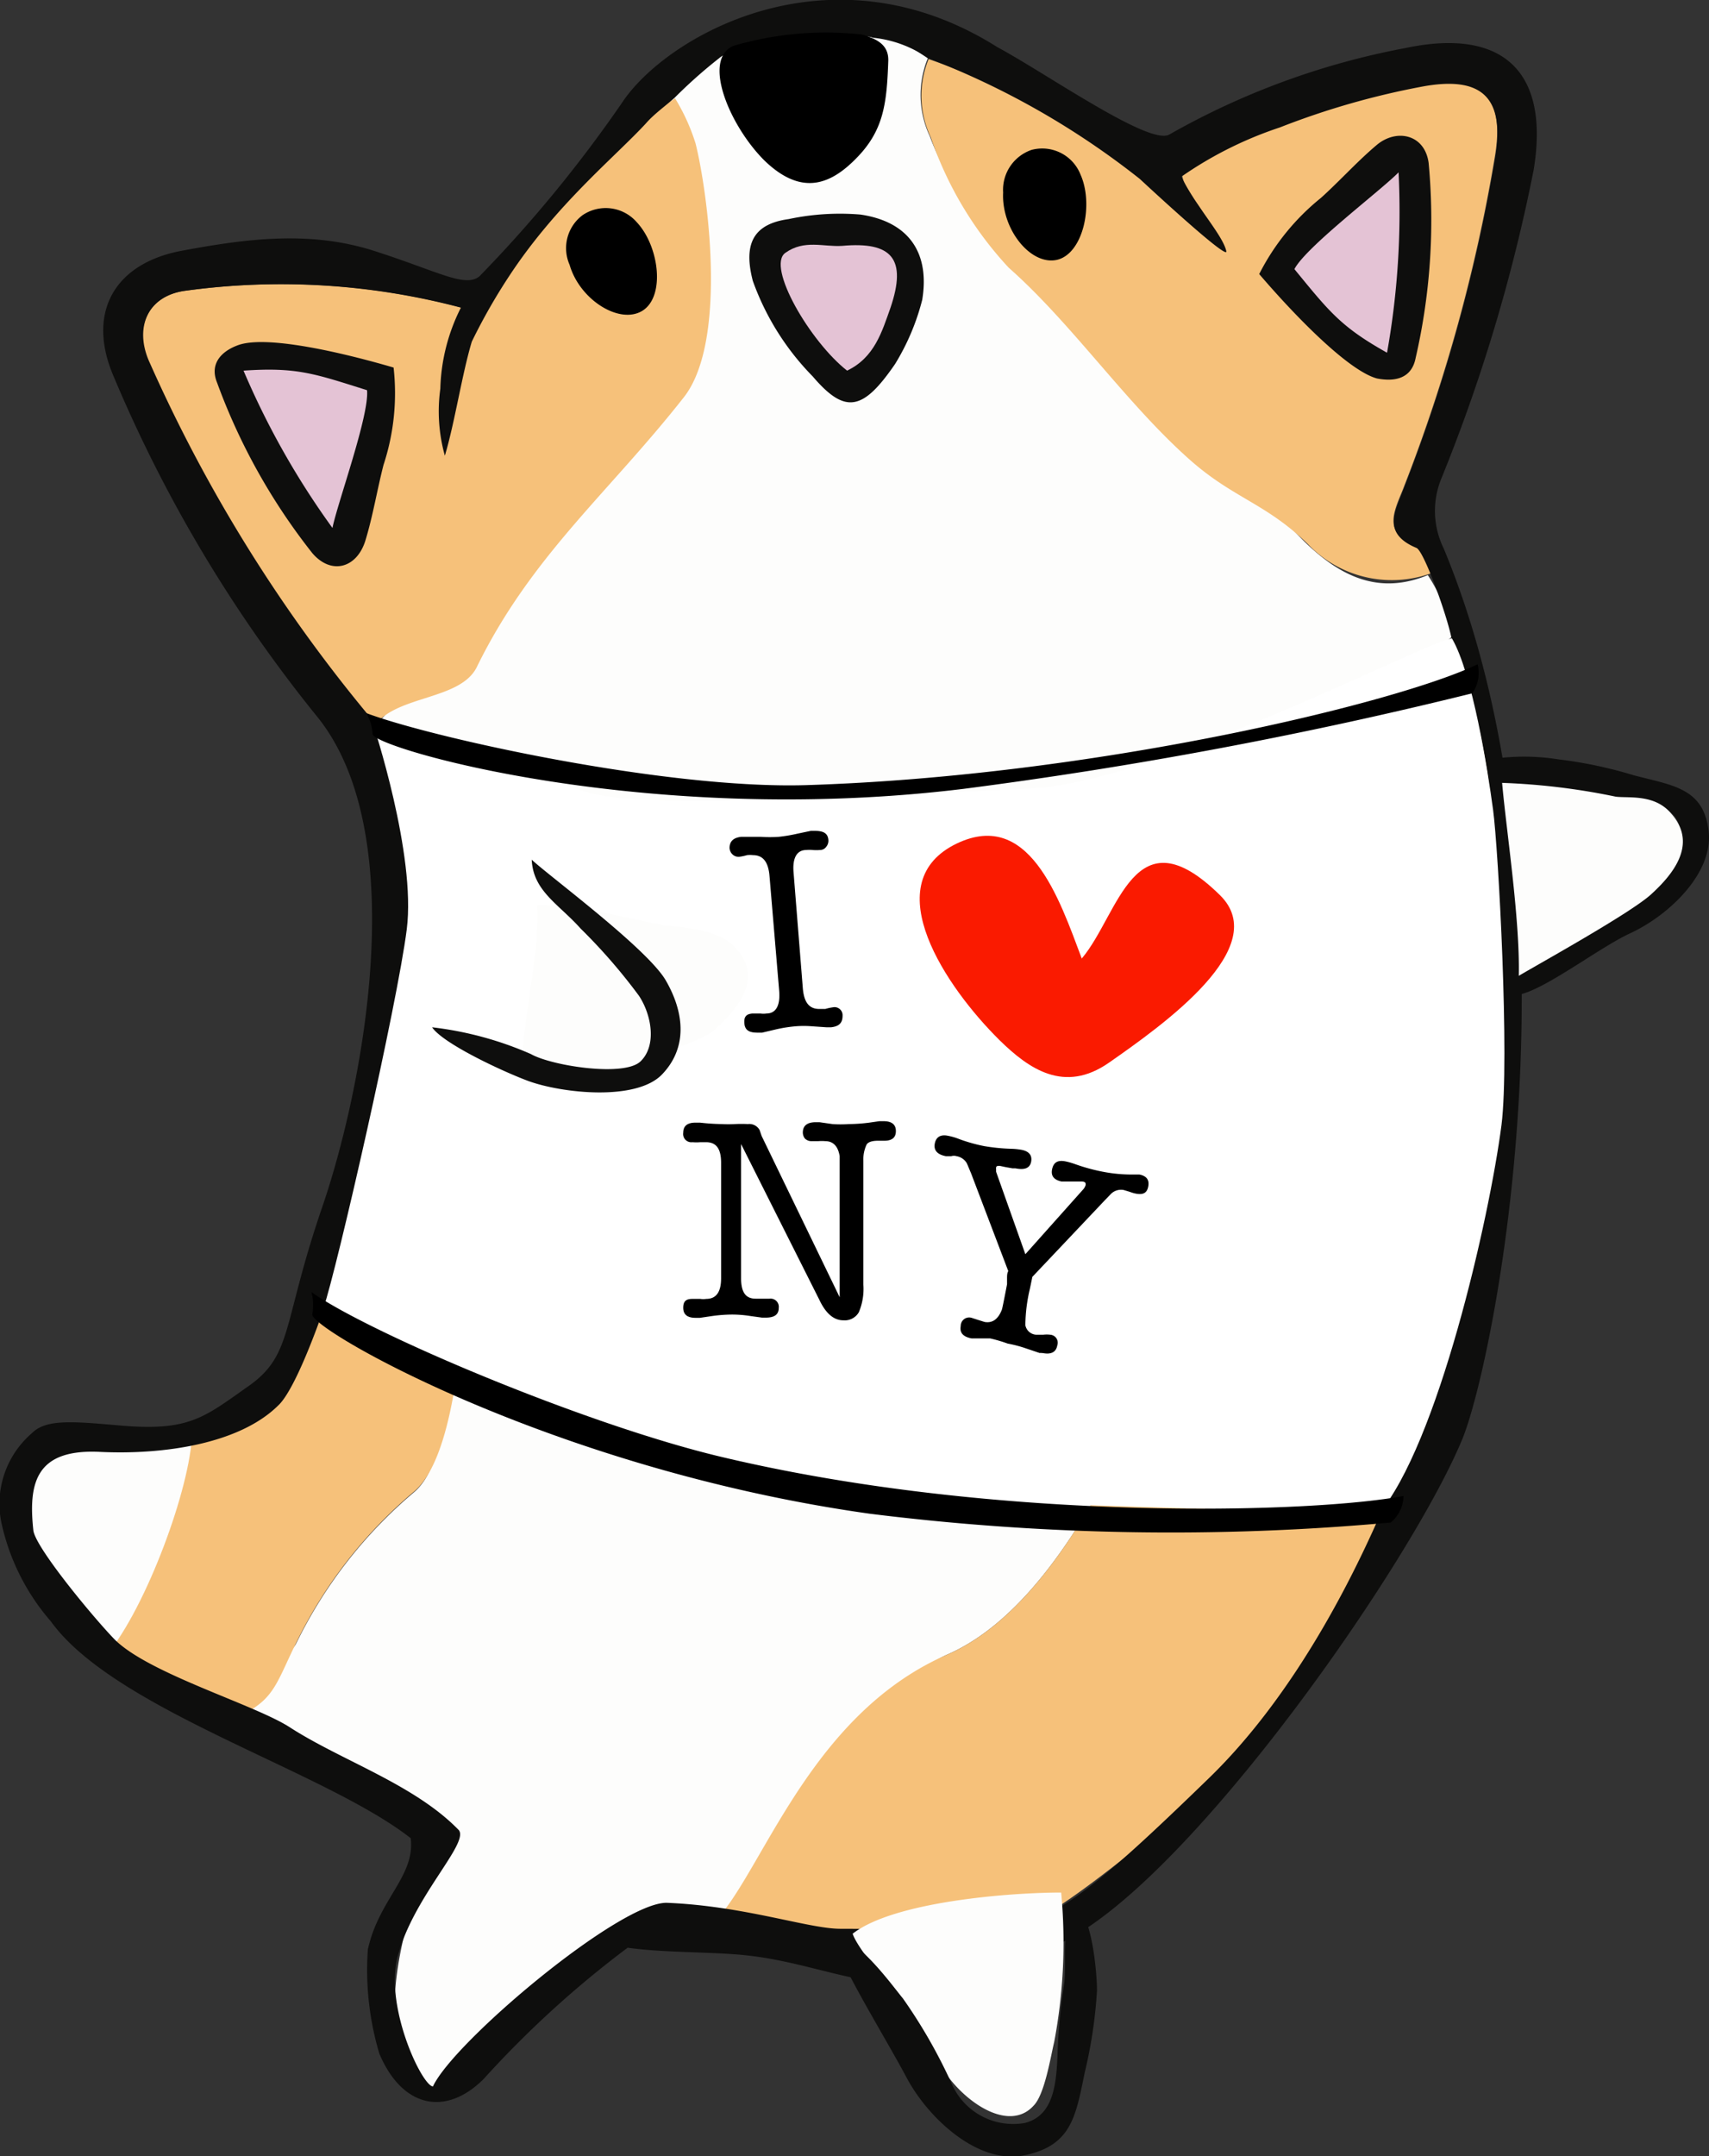 <svg xmlns="http://www.w3.org/2000/svg" viewBox="0 0 83.02 104.71"><rect x="0" y="0" width="83.02" height="104.71" fill="#333333" stroke="none"/><defs><style>.cls-1{fill:#fdfdfc;}.cls-2{fill:#f6c17a;}.cls-3{fill:#0e0e0d;}.cls-4{fill:#e4c3d5;}.cls-5{fill:#fff;}.cls-6{fill:#fa1a00;}</style></defs><title>Corgi_N</title><g id="Layer_2" data-name="Layer 2"><g id="Layer_1-2" data-name="Layer 1"><path class="cls-1" d="M38.12,93.87c-2.53,1.3-5.13-1.3-7.57-.27a58,58,0,0,0-9.67,8.17c-3.69-2.61-.43-11.13.62-12.68a104,104,0,0,0-11.27-5.68c.14-2,3.5-2.28,4.17-3.62a22.44,22.44,0,0,1,5.7-7.31c3.47-2.91-.46-16.8,2.71-20,1.43.16,2.55,1.2,4,1.38a4.92,4.92,0,0,0,4.87-2.41A4.05,4.05,0,0,0,31,46.28a19.72,19.72,0,0,1-3.64-4.89,1.2,1.2,0,0,0-1.91-.63,14.47,14.47,0,0,0-5.53-1.5l-1.63-4.08a26.31,26.31,0,0,0,3.29-4.31C24.17,25.51,28,21,31.65,16.38c2.14-2.75,1.72-8.73,1.43-9.39S31.9,4.2,32.24,4.28c.74.17,1.15-1.89,2-1.9,1.54,0,2-1.11,3.41-1.81,2.43-1.21,6.59,1.71,7.42,2.26a4.72,4.72,0,0,0,.1,3.79,12.58,12.58,0,0,0,3.54,5.12C51.81,14.5,54.92,17.23,58,20c2.14,1.9,3.46,4.5,5.52,6.45C65.17,28,67,28.9,69.36,27.93a7.65,7.65,0,0,1,1.17,3A33.1,33.1,0,0,1,60.61,36c-1.8.58-2.77.91-3.86,2.72-1-.1,1.46,1.78,1.27,2.77-.53,2.71.26,12.59,1,12.22a11.82,11.82,0,0,1-.57,7.18C56.11,67,52.15,77.7,46,80.36,41.32,82.4,42.77,92.36,38.12,93.87Z"/><path class="cls-2" d="M55.81,39c1.08-1.81,3-2.39,4.8-3A33.1,33.1,0,0,0,70.53,31a43.08,43.08,0,0,1,2.92,16.83c-.18,13.13-4.78,30.92-15.11,39.39-9.89,8.1-9.28,7.29-17.6,7.2-1.53,0-2.13.73-6.47-.7C36.76,91.93,38.89,83.46,46,80.36,52.15,77.7,56.11,67,58.41,60.89,59.27,58.59,56.82,40.62,55.81,39Z"/><path class="cls-2" d="M69.73,27.76a5.63,5.63,0,0,1-6.2-1.34c-2.06-2-3.61-2.21-5.74-4.1C54.69,19.57,52.07,15.71,49,13a17.67,17.67,0,0,1-3.79-6.34,4.72,4.72,0,0,1-.1-3.79A35,35,0,0,1,57.15,10c.29.27,2.21,2.23,2.08,1.79a8.6,8.6,0,0,0-.81-1.49c-.5-.86-.75-.73-1-1.79A18.6,18.6,0,0,1,62.16,6.1a38.1,38.1,0,0,1,7-2c2.88-.48,3.94.61,3.46,3.49a80.56,80.56,0,0,1-4.42,16.05c-.42,1.1-1.13,2.21.6,2.93C69.2,26.73,69.8,27.21,69.73,27.76Z"/><path class="cls-2" d="M33.23,19.28C29.58,23.93,25.8,27,23.16,32.4c-.79,1.59-3.8,1.36-4.92,2.78a73.41,73.41,0,0,1-11-17.55C6.48,16,7.12,14.37,9,14.12a34.17,34.17,0,0,1,13.43.82c1.42-1.48,5-5.43,8.61-9.32.42-.45,1.29-.44,1.75-.85a9.73,9.73,0,0,1,1,2.2C34.37,9.29,35.37,16.53,33.23,19.28Z"/><path class="cls-2" d="M22.81,52.45c-.34.63.76,17.12-2.71,20a22.44,22.44,0,0,0-5.7,7.31c-1.1,2.21-1.07,3-3.55,3.88C9.47,82.17,6.12,82.31,5,80.58c1.87-2.09,3.31-8,3.51-10.79a11.83,11.83,0,0,0,5-2.21c2-1.83,5.27-20.41,6.35-28.32a14.47,14.47,0,0,1,5.53,1.5A6,6,0,0,1,27,43.57c-1.92,1.87-3.27,6.09-3.43,6.91A6.17,6.17,0,0,1,22.81,52.45Z"/><path class="cls-1" d="M9.32,69.85C9.12,72.68,6.91,78.49,5,80.58c-1-1.37-2.63-3.39-3.59-4.78C1,75.14,1.08,73.47,1,72.66c-.26-2.33,2.27-2.6,4.34-2.53S8.07,69.32,9.32,69.85Z"/><path class="cls-3" d="M43.48,17.68c-1.56,2.27-2.42,2.45-4,.6a12.73,12.73,0,0,1-2.91-4.64c-.46-1.77,0-2.76,1.74-3a12,12,0,0,1,3.49-.22c2.32.34,3.38,1.83,3,4.14A11.24,11.24,0,0,1,43.48,17.68Zm-2.43-.76a3.45,3.45,0,0,0,1.64-2.43c.61-1.83,0-2.52-1.92-2.38-.73.05-1.46.16-2.24.24A6,6,0,0,0,41.05,16.92Z"/><path class="cls-3" d="M76.22,45.49A12.3,12.3,0,0,0,73.11,48c.34,1.34,4.18-1.8,6.07-2.67s4.08-2.94,3.82-5-1.73-2.18-3.64-2.68a21.18,21.18,0,0,0-3.64-.77,10.63,10.63,0,0,0-2.84-.07c-.18.45-.43.42-.37,1,.66.5,2.18.48,3,.65a28.89,28.89,0,0,0,3.17.44c1.31.11,2.7.1,2.92,1.34a3.05,3.05,0,0,1-1.89,3.09A14.54,14.54,0,0,0,76.22,45.49Z"/><path class="cls-3" d="M19.12,17.85a11.13,11.13,0,0,1-.49,4.73c-.31,1.21-.51,2.45-.87,3.64-.41,1.38-1.67,1.72-2.59.64a29.88,29.88,0,0,1-4.63-8.29c-.37-.92.23-1.53,1.06-1.82C13,16.28,16.59,17.11,19.12,17.85Zm-6.65.57a27.51,27.51,0,0,0,3.6,6.39,11,11,0,0,0,.6-3.31C14.35,21.86,15.06,18.25,12.47,18.42Z"/><path class="cls-4" d="M41.15,18c-1.8-1.41-3.93-5.06-3-5.72S40,12,40.91,11.94c2.43-.22,3.15.64,2.35,3C42.85,16.09,42.49,17.36,41.15,18Z"/><path class="cls-4" d="M11.83,18c2.59-.18,3.46.15,6,.95.12,1.21-1.44,5.49-1.68,6.69A39,39,0,0,1,11.83,18Z"/><path class="cls-3" d="M56.81,6.53a37,37,0,0,1,11.48-4.2c4.76-1,7,1.18,6.21,5.93a82,82,0,0,1-4.49,15,4.13,4.13,0,0,0,.12,3.37c7,16.85,2.47,39.51.89,43.3C68.49,76,58,91,51.83,94.21c-7.95,4.17-10.72,1.13-16,.71-1.63-.13-3.72-.1-5.34-.33a49.21,49.21,0,0,0-7,6.38c-1.84,1.83-3.95,1.39-5.06-1.23a14.18,14.18,0,0,1-.56-5.07c.54-2.45,2.31-3.56,2.08-5.4C15.78,86,5.58,83.06,2.47,78.74A10.77,10.77,0,0,1,.06,73.91a4.52,4.52,0,0,1,1.48-4.3c.7-.71,2-.58,4.31-.38,3.36.29,4.07-.4,6.23-1.92s1.62-3,3.57-8.68,4.43-18.12-.27-23.86A68.22,68.22,0,0,1,5.52,18.28c-1.32-3.06,0-5.48,3.3-6.1,3.1-.58,6.21-1,9.34,0S22.61,14,23.3,13.41A64.25,64.25,0,0,0,30.21,5c2.12-3.23,10.1-7.85,18.24-2.71C50.82,3.56,55.86,7.11,56.81,6.53Zm-35.2,15.6a8,8,0,0,1-.22-3.25,9.24,9.24,0,0,1,1-3.94A34.17,34.17,0,0,0,9,14.12c-1.86.25-2.5,1.83-1.72,3.51a73.67,73.67,0,0,0,11,17.56c.54,1.35,1.09,2.71,1.63,4.07,1.2,8.09-4.35,27.14-6.4,29-1.88,1.86-5.56,2.4-8.66,2.25S1.37,72,1.62,74.32c.09.81,2.8,4.1,3.91,5.26,1.62,1.68,6.82,3.19,8.54,4.3,2.52,1.63,6.06,2.77,8.22,5,.51.66-2.29,3.31-3,6.25-.56,2.41,1.19,6.13,1.74,6.2,1-2.17,9.12-9,11.38-8.92,3.76.15,6.9,1.27,8.43,1.26,9.44,0,8.64,1.65,17.82-7.25,8.32-8,13.95-25.19,14.13-38.33.08-5.76-.11-11.7-2.28-17.1-.21-1.08-1.33-4.22-1.7-4.38-1.73-.72-1-1.83-.6-2.93a80.56,80.56,0,0,0,4.42-16c.48-2.88-.58-4-3.46-3.49a38.1,38.1,0,0,0-7,2,18.6,18.6,0,0,0-4.78,2.39c.68,1.42,2,2.82,2.18,3.61.16.55-3.91-3.23-4.2-3.5A39.17,39.17,0,0,0,45.09,2.83a5.66,5.66,0,0,0-2.71-1c-.2-.23-6.42.08-7.45,1a23.62,23.62,0,0,0-2.16,1.92c-.46.41-1,.79-1.39,1.24C29.87,7.63,27,9.94,24.7,13.46a28.24,28.24,0,0,0-1.78,3.13C22.45,18.14,22.08,20.58,21.61,22.13Z"/><path class="cls-3" d="M61.17,13.31a11.32,11.32,0,0,1,3-3.7c.92-.83,1.76-1.77,2.71-2.57s2.33-.53,2.52.87a29.85,29.85,0,0,1-.63,9.47c-.19,1-1,1.17-1.88,1C65.49,18,62.89,15.32,61.17,13.31Zm5.88,3.15a27.33,27.33,0,0,0,.47-7.32,10.64,10.64,0,0,0-2.3,2.45C67.35,12.55,64.8,15.2,67.05,16.46Z"/><path class="cls-4" d="M67.38,17.13c-2.25-1.26-2.81-2-4.5-4.06.56-1.08,4.2-3.82,5.06-4.7A39,39,0,0,1,67.38,17.13Z"/><path class="cls-1" d="M41.42,93.91c2-1.56,7.62-2,10.13-2a25.94,25.94,0,0,1-.34,7.26c-.17.7-.46,2.55-1,3.09-1.41,1.56-4.23-.78-4.9-2.76C45,98.34,41.81,95.06,41.42,93.91Z"/><path class="cls-1" d="M73.78,47.39c.06-2.78-.61-7.08-.81-9.37a32.43,32.43,0,0,1,5.52.67c.64.08,1.91-.14,2.71.84,1.31,1.5,0,3-1,3.91S74.79,46.79,73.78,47.39Z"/><path d="M35.62,2.23a15.91,15.91,0,0,1,6.27-.55c.78.23,1.29.54,1.26,1.29-.07,2-.21,3.3-1.46,4.62s-2.68,2-4.53.23C35.47,6.16,34.08,2.91,35.62,2.23Z"/><path d="M31.21,15.09c1.12-.7.81-3.13-.27-4.29a2,2,0,0,0-2.64-.35,2,2,0,0,0-.63,2.41C28.16,14.56,30.1,15.78,31.21,15.09Z"/><path d="M51.34,12.62c1.28-.29,1.8-2.69,1.15-4.14a2,2,0,0,0-2.38-1.2,2.05,2.05,0,0,0-1.38,2.07C48.64,11.12,50.06,12.9,51.34,12.62Z"/><path class="cls-3" d="M43.86,97.05c-.48-.57-2.12-2.9-3.46-3.17.28,1.35,2.57,5,3.63,7s3.49,4.26,5.74,3.79,2.48-1.83,2.92-4a22.85,22.85,0,0,0,.6-4c0-1-.31-4-1.07-3.93-.71.47-.38,2.71-.53,3.63a28.49,28.49,0,0,0-.32,3.48c-.06,1.46-.23,2.9-1.58,3.25a3.26,3.26,0,0,1-3.52-1.82A25.4,25.4,0,0,0,43.86,97.05Z"/><path class="cls-5" d="M70.53,31c-1.44.24-14.38,7.07-20.67,7.31s-18.42,1.12-21.41.14-10.32-3.26-10.32-3.26,2.09,6.3,1.63,9.94-3.39,16.48-4.05,18.41,17.52,8.79,24.76,9.12,23.25.74,26.47.9c2.9-3.37,5.41-14.37,6-18.93.4-3.21-.15-13.38-.41-15.31S71.53,32.7,70.53,31Z"/><path class="cls-1" d="M25.33,52.67c-.11-2.43.93-6.4.77-8.71,2.08-.07,4.79.78,6.36,1,.66.08,2.53.15,3.33,1.14,1.32,1.5-.06,3-1.11,3.94S26.68,52.71,25.33,52.67Z"/><path class="cls-3" d="M28.21,45.1c-1.07-1.2-2.31-1.82-2.38-3.35.79.75,5.61,4.31,6.51,5.86s1.08,3.26-.18,4.57-4.87.91-6.49.32c-1.22-.45-4.14-1.81-4.68-2.61a16.69,16.69,0,0,1,4.8,1.3c1,.57,4.52,1.12,5.32.36s.55-2.25-.07-3.19A27.38,27.38,0,0,0,28.21,45.1Z"/><path class="cls-6" d="M46.31,41.05c3.66-1.92,5.15,2.61,6.24,5.5,1.82-2.15,2.53-7.19,6.71-3.08,2.58,2.52-2.74,6.29-5.39,8.14-2.17,1.51-3.89.3-5.31-1.09C45.92,47.91,42.65,43,46.31,41.05Z"/><path d="M37.38,42.53c-.06-.69-.33-1-.8-1a1.29,1.29,0,0,0-.29,0,2.61,2.61,0,0,1-.38.08.43.43,0,0,1-.32-.11.46.46,0,0,1-.15-.32q0-.48.57-.54h.2l.75,0a6.35,6.35,0,0,0,.87,0,7.71,7.71,0,0,0,.94-.16l.62-.13.19,0c.41,0,.63.11.66.43a.46.46,0,0,1-.1.34.37.37,0,0,1-.29.16,2.58,2.58,0,0,1-.38,0,1.47,1.47,0,0,0-.3,0c-.47,0-.68.4-.62,1.09L39,48c.06.7.32,1,.8,1l.29,0a2.55,2.55,0,0,1,.37-.08.39.39,0,0,1,.47.41c0,.34-.16.52-.57.56h-.2l-.73-.05a5,5,0,0,0-.77,0,6.92,6.92,0,0,0-1,.16l-.64.15-.09,0H36.8c-.4,0-.61-.11-.64-.45s.11-.46.4-.48h.38a1,1,0,0,0,.29,0c.48,0,.68-.41.62-1.11Z"/><path d="M37,55.17,40.79,63V57.35c0-.72,0-1.13,0-1.2-.08-.49-.32-.73-.7-.73a1.85,1.85,0,0,0-.34,0l-.33,0a.44.44,0,0,1-.32-.13A.46.46,0,0,1,39,55c0-.33.21-.5.63-.5h.18l.63.09a5.49,5.49,0,0,0,.79,0,8,8,0,0,0,1-.07l.49-.07h.2q.6,0,.6.48c0,.32-.19.47-.57.47h-.3c-.28,0-.47.06-.55.18a1.72,1.72,0,0,0-.16.8v6a2.91,2.91,0,0,1-.22,1.35.79.79,0,0,1-.75.39c-.46,0-.85-.32-1.17-1L36,55.56v6.51c0,.7.23,1,.71,1l.34,0,.33,0a.4.4,0,0,1,.45.45c0,.32-.21.47-.63.47h-.18l-.58-.08a5.6,5.6,0,0,0-.89-.07,7.29,7.29,0,0,0-.94.07L34,64h-.21c-.4,0-.6-.16-.6-.49s.15-.43.45-.43l.38,0a1,1,0,0,0,.29,0q.72,0,.72-1V56.47c0-.7-.25-1-.73-1l-.28,0a2.31,2.31,0,0,1-.38,0,.4.4,0,0,1-.45-.46c0-.33.2-.49.6-.49H34a10.36,10.36,0,0,0,1.07.07,6.13,6.13,0,0,0,.63,0,6.13,6.13,0,0,1,.63,0,.57.57,0,0,1,.57.29Z"/><path d="M48.92,62.37l0-.26c0-.15,0-.28.06-.38L47.18,57c-.13-.31-.2-.49-.24-.55a.72.72,0,0,0-.47-.3.44.44,0,0,0-.26,0l-.12,0-.14,0c-.42-.08-.6-.29-.54-.61s.28-.46.65-.38a3,3,0,0,1,.54.16,8,8,0,0,0,1.21.34,9.44,9.44,0,0,0,1.3.13,3.38,3.38,0,0,1,.51.05c.37.07.53.27.47.58s-.31.41-.76.32l-.14,0-.34-.06-.28-.06c-.1,0-.17,0-.18.08s0,.07,0,.08a1.28,1.28,0,0,0,0,.13l1.42,4,2.82-3.16a.53.53,0,0,0,.11-.21c0-.08,0-.14-.16-.16h-.28l-.36,0-.37,0c-.37-.08-.53-.27-.46-.6s.27-.45.64-.38a3.48,3.48,0,0,1,.49.14,9.11,9.11,0,0,0,1.31.36,7.34,7.34,0,0,0,1.33.14l.47,0c.35.07.49.26.43.58s-.25.41-.59.35a1.74,1.74,0,0,1-.31-.09l-.3-.09a.7.7,0,0,0-.64.22l-.27.28-3.52,3.72-.12.58a7.92,7.92,0,0,0-.22,1.77.57.57,0,0,0,.52.46l.35,0a1.4,1.4,0,0,1,.34,0,.39.39,0,0,1,.34.52c-.06.33-.3.45-.71.37H50.6a.16.16,0,0,0-.09,0l-.74-.25a6.17,6.17,0,0,0-.82-.21A6.84,6.84,0,0,0,48.1,65l-.72,0h-.09l-.09,0c-.42-.08-.59-.28-.53-.6A.41.41,0,0,1,47.2,64l.31.1.32.1q.57.1.84-.6C48.7,63.5,48.78,63.1,48.92,62.37Z"/><path d="M17.79,34.63c3.25,1.22,14.57,3.7,21.35,3.5,14-.43,28.78-4,32.64-5.87a1.73,1.73,0,0,1-.26,1.41,219.77,219.77,0,0,1-24.71,4.64c-15.45,1.89-28.7-2-28.71-2.66A2.28,2.28,0,0,0,17.79,34.63Z"/><path d="M15.13,62.75c2.83,2,13.3,6.43,19.9,8C48.69,74,64,73.46,68.18,72.65a1.71,1.71,0,0,1-.62,1.29,117.81,117.81,0,0,1-25.33-.43c-15.42-2.17-27.24-9-27.06-9.69A2.46,2.46,0,0,0,15.13,62.75Z"/></g></g></svg>